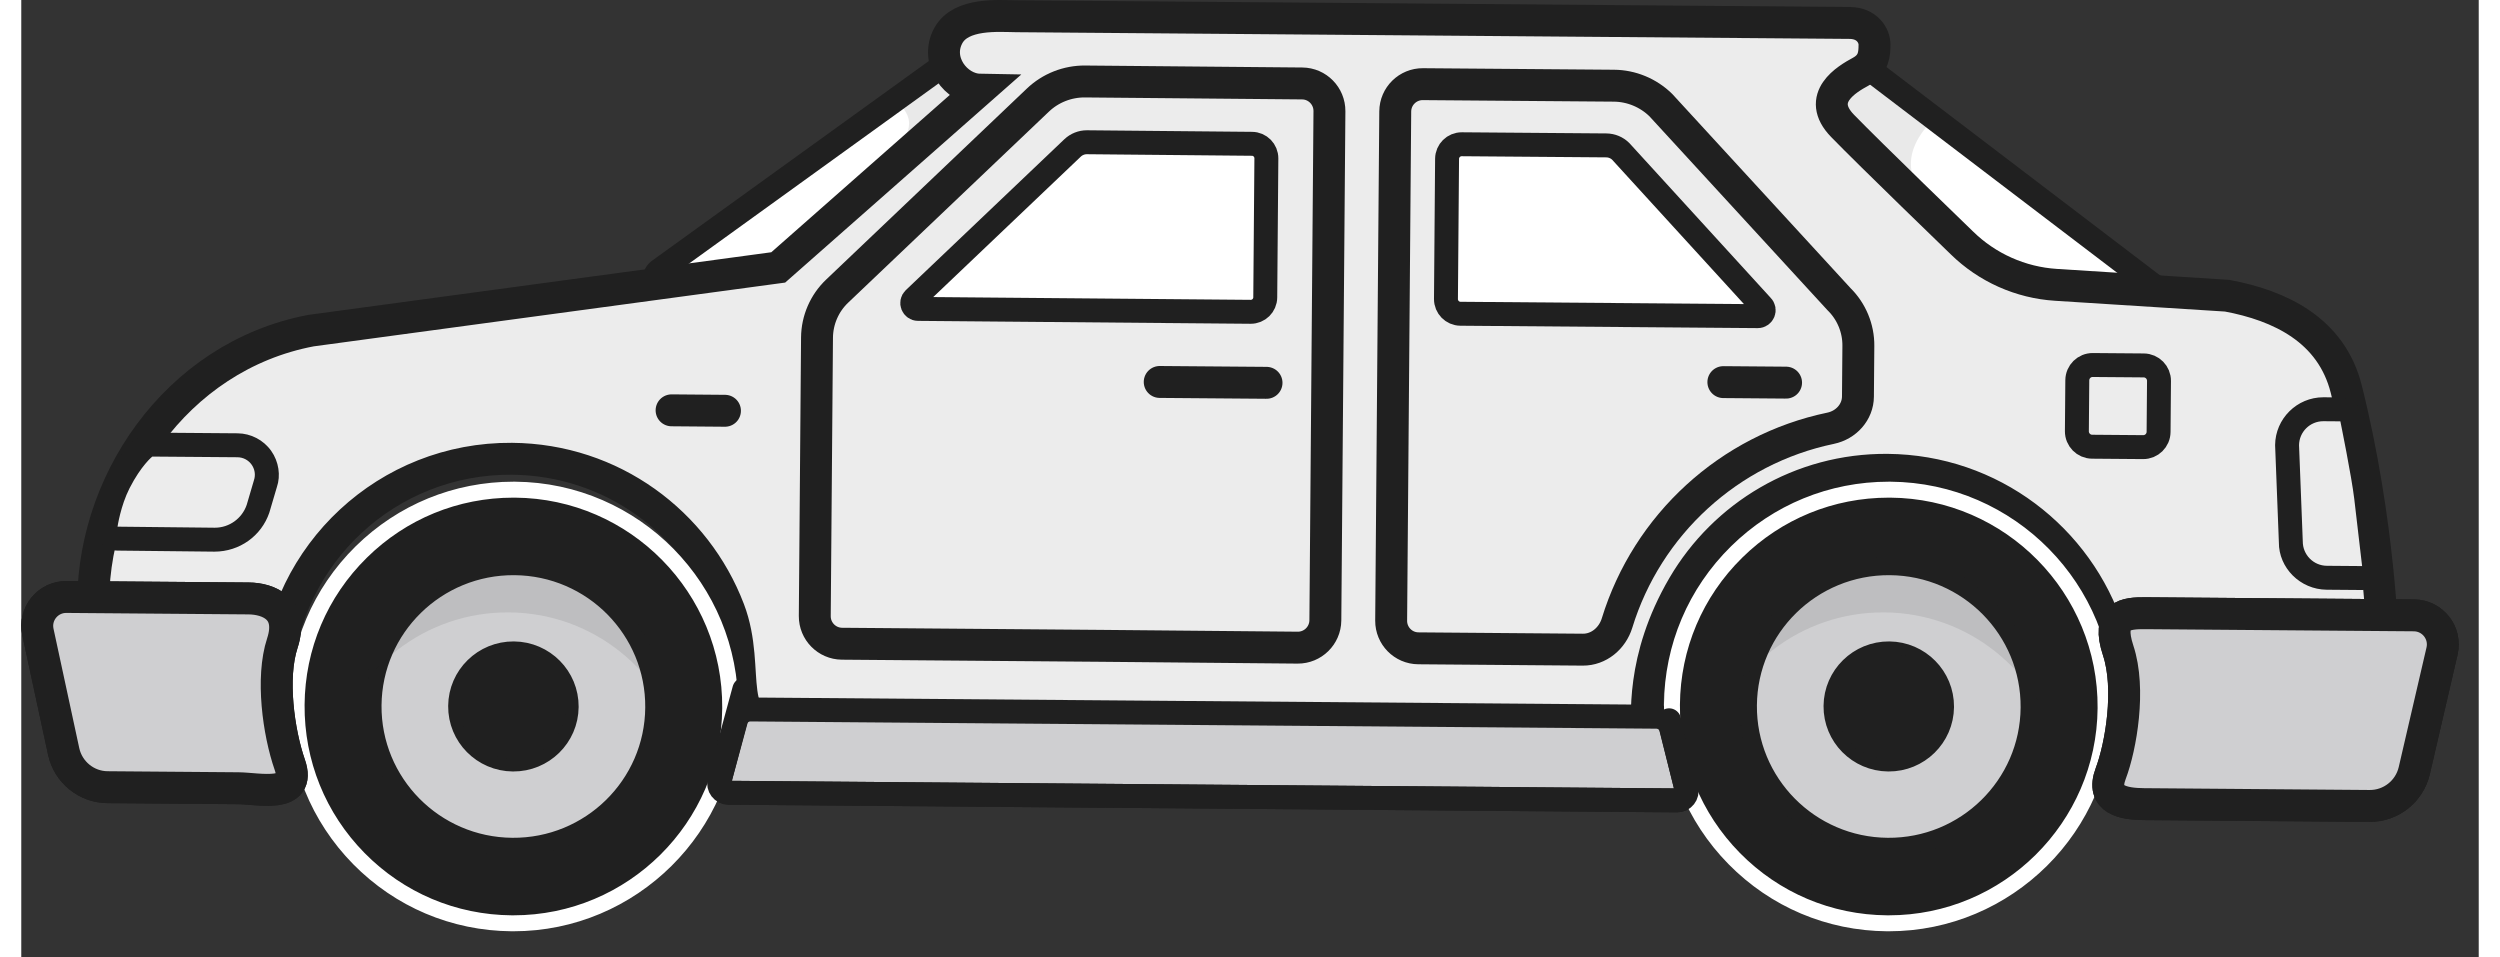 <?xml version="1.0" encoding="UTF-8"?>
<svg width="94px" height="36px" viewBox="0 0 77 30" version="1.1" xmlns="http://www.w3.org/2000/svg" xmlns:xlink="http://www.w3.org/1999/xlink">
    <rect x="0" y="0" width="77" height="30" fill="#333333" stroke="none"/>
    <!-- Generator: sketchtool 52.3 (67297) - http://www.bohemiancoding.com/sketch -->
    <title>FF00EB31-95A9-4B0E-BA17-F470A027F8BF@1x</title>
    <desc>Created with sketchtool.</desc>
    <g id="Page-1" stroke="none" stroke-width="1" fill="none" fill-rule="evenodd">
        <g id="Car-Model-Icons---Greyscale" transform="translate(-22, -116)">
            <g id="Group-101" transform="translate(22, 116)">
                <path d="M20.212,9.146 C20.064,9.146 19.927,9.057 19.867,8.918 C19.798,8.757 19.85,8.569 19.993,8.466 L29.493,1.611 C29.557,1.565 29.634,1.54 29.712,1.54 C29.724,1.54 29.735,1.542 29.747,1.542 C30.321,1.595 30.67,1.788 30.783,2.119 C30.889,2.425 30.761,2.768 30.424,3.084 L25.193,7.902 C24.739,8.291 24.123,8.454 23.335,8.581 L20.279,9.139 C20.257,9.143 20.234,9.146 20.212,9.146" id="Fill-1" fill="#FFFFFF"></path>
                <path d="M29.712,1.165 C29.555,1.165 29.401,1.214 29.273,1.308 L19.773,8.162 C19.488,8.367 19.384,8.742 19.522,9.065 C19.641,9.345 19.915,9.521 20.211,9.521 C20.256,9.521 20.301,9.517 20.346,9.508 L23.409,8.948 C24.243,8.815 24.915,8.634 25.427,8.195 L30.675,3.364 C31.125,2.939 31.291,2.442 31.137,1.996 C30.971,1.514 30.514,1.236 29.78,1.169 C29.757,1.167 29.734,1.165 29.712,1.165 M29.712,1.915 C30.668,2.002 30.534,2.466 30.167,2.812 L24.939,7.625 C24.565,7.947 24.006,8.094 23.275,8.21 L20.212,8.771 L29.712,1.915" id="Fill-3" fill="#202020"></path>
                <path d="M62.294,9.647 C62.193,9.644 62.098,9.6 62.029,9.526 L55.798,2.759 C55.718,2.672 55.684,2.552 55.706,2.436 C55.728,2.319 55.803,2.22 55.91,2.168 L56.922,1.674 C56.974,1.649 57.03,1.636 57.086,1.636 C57.167,1.636 57.247,1.662 57.314,1.713 L67.028,9.11 C67.158,9.209 67.209,9.38 67.155,9.533 C67.102,9.684 66.96,9.783 66.801,9.783 C66.797,9.783 62.294,9.647 62.294,9.647" id="Fill-5" fill="#FFFFFF"></path>
                <path d="M57.087,1.262 C56.975,1.262 56.863,1.287 56.758,1.338 L55.746,1.831 C55.533,1.935 55.381,2.133 55.337,2.366 C55.294,2.599 55.362,2.839 55.523,3.013 L61.754,9.781 C61.891,9.929 62.081,10.016 62.283,10.022 L66.779,10.158 L66.802,10.158 C67.119,10.158 67.402,9.959 67.509,9.659 C67.618,9.352 67.516,9.01 67.256,8.812 L57.542,1.415 C57.408,1.314 57.248,1.262 57.087,1.262 M57.087,2.012 L66.802,9.408 L62.306,9.272 L56.075,2.505 L57.087,2.012" id="Fill-7" fill="#202020"></path>
                <path d="M57.895,2.622 L56.743,3.135 L59.459,5.915 C59.459,5.915 58.764,5.096 59.685,3.99 C58.577,3.147 57.895,2.622 57.895,2.622" id="Fill-9" fill-opacity="0.1" fill="#202020"></path>
                <path d="M29.426,2.115 L29.733,2.609 L27.407,4.62 C27.407,4.62 28.146,4.04 27.642,3.408 L29.426,2.115 Z" id="Fill-11" fill-opacity="0.1" fill="#202020"></path>
                <polygon id="Stroke-13" stroke="#202020" stroke-linecap="round" stroke-linejoin="round" points="69.125 13.517 11.573 13.055 6.308 22.507 69.656 23.016"></polygon>
                <path d="M57.631,2.249 C58.054,2.02 58.066,1.688 58.068,1.404 C58.071,1.119 57.841,0.723 57.289,0.719 L31.184,0.509 C30.627,0.504 29.445,0.393 29.049,1.113 C28.611,1.908 29.294,2.797 30.037,2.81 L23.718,8.379 L9.081,10.359 C4.828,11.163 2.111,15.228 2.26,19.198 C2.297,20.191 2.783,21.124 3.583,21.721 L3.669,21.785 C4.482,22.391 5.471,22.724 6.485,22.732 C7.318,22.739 7.935,22.015 7.995,21.183 C8.268,17.351 11.479,14.344 15.373,14.375 C18.513,14.4 21.137,16.38 22.175,19.104 C22.909,21.028 21.897,22.856 23.956,22.873 C29.548,22.918 44.794,23.04 50.944,23.09 C50.949,22.538 50.725,20.665 52.077,18.355 C53.362,16.163 55.75,14.699 58.473,14.721 C61.717,14.747 64.454,16.875 65.399,19.804 C65.968,21.569 68.523,23.231 70.377,23.246 C72.205,23.26 74.205,22.06 73.998,20.243 C73.998,20.243 73.9,16.368 72.849,12.19 C72.383,10.34 70.774,9.573 69.114,9.265 L63.752,8.925 C62.647,8.855 61.597,8.387 60.806,7.611 C60.806,7.611 57.926,4.829 57.068,3.945 C56.209,3.061 57.207,2.479 57.631,2.249" id="Fill-15" fill="#ECECEC"></path>
                <path d="M57.631,2.249 C58.054,2.02 58.066,1.688 58.068,1.404 C58.071,1.119 57.841,0.723 57.289,0.719 L31.184,0.509 C30.627,0.504 29.445,0.393 29.049,1.113 C28.611,1.908 29.294,2.797 30.037,2.81 L23.718,8.379 L9.081,10.359 C4.828,11.163 2.111,15.228 2.26,19.198 C2.297,20.191 2.783,21.124 3.583,21.721 L3.669,21.785 C4.482,22.391 5.471,22.724 6.485,22.732 C7.318,22.739 7.935,22.015 7.995,21.183 C8.268,17.351 11.479,14.344 15.373,14.375 C18.513,14.4 21.137,16.38 22.175,19.104 C22.909,21.028 21.897,22.856 23.956,22.873 C29.548,22.918 44.794,23.04 50.944,23.09 C50.949,22.538 50.725,20.665 52.077,18.355 C53.362,16.163 55.75,14.699 58.473,14.721 C61.717,14.747 64.454,16.875 65.399,19.804 C65.968,21.569 68.523,23.231 70.377,23.246 C72.205,23.26 74.205,22.06 73.998,20.243 C73.998,20.243 73.9,16.368 72.849,12.19 C72.383,10.34 70.774,9.573 69.114,9.265 L63.752,8.925 C62.647,8.855 61.597,8.387 60.806,7.611 C60.806,7.611 57.926,4.829 57.068,3.945 C56.209,3.061 57.207,2.479 57.631,2.249 Z" id="Stroke-17" stroke="#202020"></path>
                <path d="M3.013,16.877 C2.905,16.876 2.802,16.828 2.732,16.746 C2.661,16.663 2.63,16.555 2.646,16.447 C2.65,16.418 2.755,15.723 3.058,15.128 C3.448,14.363 3.83,14.046 3.872,14.012 C3.938,13.96 4.021,13.931 4.106,13.931 C4.107,13.931 6.776,13.952 6.776,13.952 C7.073,13.955 7.353,14.101 7.525,14.342 C7.696,14.584 7.74,14.894 7.645,15.173 L7.423,15.925 C7.222,16.52 6.68,16.909 6.068,16.909 L3.013,16.877 Z" id="Fill-19" fill="#ECECEC"></path>
                <path d="M4.105,13.556 C3.935,13.556 3.77,13.614 3.637,13.72 C3.558,13.783 3.14,14.14 2.723,14.958 C2.398,15.597 2.286,16.313 2.274,16.393 C2.243,16.607 2.305,16.825 2.446,16.989 C2.586,17.154 2.792,17.25 3.008,17.252 L6.05,17.285 C6.839,17.285 7.525,16.793 7.773,16.06 L8.008,15.264 C8.133,14.902 8.07,14.465 7.83,14.126 C7.589,13.786 7.195,13.581 6.778,13.577 L4.111,13.556 L4.105,13.556 Z M4.105,14.306 L6.772,14.327 C7.148,14.33 7.41,14.699 7.289,15.052 L7.063,15.82 C6.918,16.245 6.516,16.535 6.066,16.535 L6.058,16.535 L3.016,16.502 C3.016,16.502 3.113,15.846 3.392,15.299 C3.756,14.584 4.105,14.306 4.105,14.306 Z" id="Fill-21" fill="#202020"></path>
                <path d="M51.706,22.831 C51.652,22.614 51.458,22.459 51.234,22.457 L22.851,22.23 C22.627,22.229 22.43,22.38 22.373,22.596 L21.875,24.471 C21.827,24.657 21.966,24.838 22.159,24.84 L51.884,25.079 C52.077,25.081 52.218,24.901 52.172,24.715 L51.706,22.831 Z" id="Fill-23" fill="#CFCFD1"></path>
                <path d="M51.706,22.831 C51.652,22.614 51.458,22.459 51.234,22.457 L22.851,22.23 C22.627,22.229 22.43,22.38 22.373,22.596 L21.875,24.471 C21.827,24.657 21.966,24.838 22.159,24.84 L51.884,25.079 C52.077,25.081 52.218,24.901 52.172,24.715 L51.706,22.831 Z" id="Stroke-25" stroke="#202020" stroke-width="0.75" stroke-linecap="round" stroke-linejoin="round"></path>
                <path d="M22.049,12.871 L20.376,12.857" id="Stroke-27" stroke="#202020" stroke-linecap="round" stroke-linejoin="round"></path>
                <path d="M58.561,16.467 C55.43,16.442 52.872,18.959 52.846,22.091 C52.821,25.22 55.339,27.779 58.47,27.804 C61.6,27.829 64.158,25.311 64.183,22.181 C64.208,19.05 61.691,16.492 58.561,16.467" id="Fill-29" fill="#737987"></path>
                <path d="M58.561,16.467 C55.43,16.442 52.872,18.959 52.846,22.091 C52.821,25.22 55.339,27.779 58.47,27.804 C61.6,27.829 64.158,25.311 64.183,22.181 C64.208,19.05 61.691,16.492 58.561,16.467 Z" id="Stroke-31" stroke="#284356" stroke-linecap="round" stroke-linejoin="round"></path>
                <path d="M58.502,23.798 C57.58,23.791 56.838,23.041 56.846,22.122 C56.854,21.204 57.607,20.466 58.529,20.473 C59.45,20.481 60.191,21.231 60.184,22.149 C60.177,23.068 59.423,23.806 58.502,23.798 M58.551,17.647 C56.062,17.627 54.028,19.621 54.008,22.1 C53.988,24.579 55.99,26.606 58.479,26.626 C60.968,26.646 63.002,24.652 63.021,22.173 C63.041,19.694 61.04,17.667 58.551,17.647" id="Fill-33" fill="#CFCFD1"></path>
                <path d="M58.502,23.798 C57.58,23.791 56.838,23.041 56.846,22.122 C56.854,21.204 57.607,20.466 58.529,20.473 C59.45,20.481 60.191,21.231 60.184,22.149 C60.177,23.068 59.423,23.806 58.502,23.798 Z M58.551,17.647 C56.062,17.627 54.028,19.621 54.008,22.1 C53.988,24.579 55.99,26.606 58.479,26.626 C60.968,26.646 63.002,24.652 63.021,22.173 C63.041,19.694 61.04,17.667 58.551,17.647 Z" id="Stroke-35" stroke="#202020" stroke-width="0.75" stroke-linecap="round" stroke-linejoin="round"></path>
                <path d="M58.529,20.473 C57.607,20.466 56.854,21.204 56.846,22.122 C56.839,23.04 57.58,23.79 58.502,23.798 C59.424,23.806 60.177,23.067 60.184,22.149 C60.192,21.231 59.45,20.48 58.529,20.473" id="Fill-37" fill="#202020"></path>
                <path d="M58.381,19.188 C61.012,19.209 63.204,21.022 63.823,23.459 C63.948,22.999 64.023,22.518 64.027,22.019 C64.052,18.887 61.535,16.33 58.404,16.305 C55.274,16.279 52.714,18.796 52.69,21.928 C52.686,22.427 52.753,22.909 52.87,23.371 C53.528,20.945 55.749,19.167 58.381,19.188" id="Fill-39" fill-opacity="0.1" fill="#202020"></path>
                <path d="M52.846,22.091 C52.821,25.22 55.339,27.779 58.47,27.804 C61.599,27.83 64.158,25.312 64.183,22.182 C64.208,19.05 61.691,16.493 58.561,16.467 C55.43,16.443 52.871,18.959 52.846,22.091 Z" id="Stroke-41" stroke="#202020" stroke-width="2" stroke-linecap="round" stroke-linejoin="round"></path>
                <path d="M58.569,15.093 L58.567,15.093 L58.513,15.093 C56.653,15.093 54.9,15.812 53.574,17.116 C52.233,18.435 51.486,20.198 51.471,22.08 C51.457,23.962 52.175,25.736 53.494,27.077 C54.814,28.418 56.577,29.165 58.459,29.18 L58.516,29.18 C62.368,29.18 65.527,26.046 65.558,22.193 C65.589,18.31 62.454,15.125 58.571,15.093 L58.569,15.093 Z M58.567,15.593 C62.174,15.622 65.087,18.581 65.058,22.189 C65.029,25.78 62.099,28.68 58.516,28.68 L58.463,28.68 C56.715,28.666 55.077,27.972 53.85,26.726 C52.625,25.48 51.958,23.832 51.971,22.084 C51.985,20.337 52.678,18.698 53.925,17.472 C55.158,16.259 56.786,15.593 58.513,15.593 L58.567,15.593 Z" id="Fill-43" fill="#FFFFFF"></path>
                <path d="M15.466,16.467 C12.336,16.442 9.777,18.959 9.752,22.091 C9.726,25.22 12.245,27.779 15.375,27.804 C18.505,27.829 21.063,25.311 21.089,22.181 C21.113,19.05 18.596,16.492 15.466,16.467" id="Fill-45" fill="#737987"></path>
                <path d="M15.466,16.467 C12.336,16.442 9.777,18.959 9.752,22.091 C9.726,25.22 12.245,27.779 15.375,27.804 C18.505,27.829 21.063,25.311 21.089,22.181 C21.113,19.05 18.596,16.492 15.466,16.467 Z" id="Stroke-47" stroke="#284356" stroke-linecap="round" stroke-linejoin="round"></path>
                <path d="M15.407,23.798 C14.485,23.791 13.743,23.041 13.751,22.122 C13.758,21.204 14.512,20.466 15.433,20.473 C16.355,20.481 17.096,21.231 17.089,22.149 C17.082,23.068 16.328,23.806 15.407,23.798 M15.456,17.647 C12.967,17.627 10.933,19.621 10.913,22.1 C10.893,24.579 12.895,26.606 15.384,26.626 C17.873,26.646 19.907,24.652 19.926,22.173 C19.946,19.694 17.945,17.667 15.456,17.647" id="Fill-49" fill="#CFCFD1"></path>
                <path d="M15.407,23.798 C14.485,23.791 13.743,23.041 13.751,22.122 C13.758,21.204 14.512,20.466 15.433,20.473 C16.355,20.481 17.096,21.231 17.089,22.149 C17.082,23.068 16.328,23.806 15.407,23.798 Z M15.456,17.647 C12.967,17.627 10.933,19.621 10.913,22.1 C10.893,24.579 12.895,26.606 15.384,26.626 C17.873,26.646 19.907,24.652 19.926,22.173 C19.946,19.694 17.945,17.667 15.456,17.647 Z" id="Stroke-51" stroke="#202020" stroke-width="0.75" stroke-linecap="round" stroke-linejoin="round"></path>
                <path d="M15.434,20.473 C14.512,20.466 13.758,21.204 13.751,22.122 C13.743,23.04 14.486,23.79 15.408,23.798 C16.328,23.806 17.081,23.067 17.09,22.149 C17.096,21.231 16.355,20.48 15.434,20.473" id="Fill-53" fill="#202020"></path>
                <path d="M15.286,19.188 C17.917,19.209 20.109,21.022 20.728,23.459 C20.853,22.999 20.928,22.518 20.932,22.019 C20.957,18.887 18.44,16.33 15.309,16.305 C12.178,16.279 9.619,18.796 9.595,21.928 C9.59,22.427 9.658,22.909 9.775,23.371 C10.433,20.945 12.654,19.167 15.286,19.188" id="Fill-55" fill-opacity="0.1" fill="#202020"></path>
                <path d="M9.751,22.091 C9.726,25.22 12.244,27.779 15.375,27.804 C18.504,27.83 21.063,25.312 21.088,22.182 C21.113,19.05 18.596,16.493 15.465,16.467 C12.335,16.443 9.776,18.959 9.751,22.091 Z" id="Stroke-57" stroke="#202020" stroke-width="2" stroke-linecap="round" stroke-linejoin="round"></path>
                <path d="M15.475,15.093 L15.473,15.093 L15.418,15.093 C13.559,15.093 11.806,15.812 10.479,17.116 C9.139,18.435 8.392,20.198 8.377,22.08 C8.363,23.962 9.081,25.736 10.399,27.077 C11.72,28.418 13.482,29.165 15.364,29.18 L15.421,29.18 C19.273,29.18 22.433,26.046 22.463,22.193 C22.494,18.31 19.36,15.125 15.476,15.093 L15.475,15.093 Z M15.473,15.593 C19.079,15.622 21.992,18.581 21.963,22.189 C21.934,25.78 19.005,28.68 15.421,28.68 L15.368,28.68 C13.62,28.666 11.982,27.972 10.755,26.726 C9.53,25.48 8.864,23.832 8.877,22.084 C8.89,20.337 9.584,18.698 10.831,17.472 C12.063,16.259 13.691,15.593 15.418,15.593 L15.473,15.593 Z" id="Fill-59" fill="#FFFFFF"></path>
                <path d="M66.969,13.533 C66.967,13.798 66.75,14.012 66.484,14.01 L64.886,13.997 C64.62,13.995 64.407,13.777 64.409,13.512 L64.422,11.915 C64.424,11.649 64.641,11.435 64.907,11.437 L66.504,11.45 C66.77,11.452 66.984,11.67 66.982,11.935 L66.969,13.533 Z" id="Stroke-61" stroke="#202020" stroke-width="0.75" stroke-linecap="round" stroke-linejoin="round"></path>
                <path d="M72.24,18.103 C71.614,18.098 71.108,17.584 71.113,16.959 L70.996,13.966 C71,13.328 71.51,12.823 72.131,12.823 L72.668,12.827 C72.845,12.829 72.997,12.954 73.033,13.127 C73.048,13.199 73.393,14.899 73.473,15.588 L73.719,17.693 C73.732,17.8 73.698,17.907 73.626,17.987 C73.555,18.066 73.453,18.112 73.347,18.112 C73.346,18.112 72.24,18.103 72.24,18.103" id="Fill-63" fill="#ECECEC"></path>
                <path d="M72.13,12.448 C71.304,12.448 70.627,13.12 70.62,13.946 L70.738,16.991 C70.731,17.789 71.403,18.471 72.236,18.478 L73.34,18.487 L73.346,18.487 C73.559,18.487 73.762,18.397 73.904,18.238 C74.048,18.078 74.116,17.864 74.091,17.65 L73.845,15.545 C73.763,14.84 73.414,13.125 73.4,13.052 C73.329,12.705 73.025,12.455 72.671,12.452 L72.142,12.448 L72.13,12.448 Z M72.13,13.198 L72.136,13.198 L72.665,13.202 C72.665,13.202 73.021,14.95 73.1,15.632 C73.18,16.312 73.346,17.737 73.346,17.737 L72.242,17.728 C71.822,17.725 71.484,17.382 71.487,16.962 L71.37,13.952 C71.373,13.534 71.713,13.198 72.13,13.198 Z" id="Fill-65" fill="#202020"></path>
                <path d="M24.933,10.576 C24.938,10.027 25.166,9.5 25.564,9.122 L31.851,3.139 C32.248,2.759 32.782,2.548 33.333,2.553 L40.136,2.615 C40.611,2.619 40.992,3.008 40.989,3.483 L40.861,19.439 C40.856,19.914 40.468,20.297 39.993,20.293 L33.825,20.236 L25.716,20.17 C25.242,20.166 24.86,19.778 24.863,19.303 L24.933,10.576 Z" id="Stroke-67" stroke="#202020" stroke-linecap="round" stroke-linejoin="round"></path>
                <path d="M39.018,11.995 L35.671,11.968" id="Stroke-69" stroke="#202020" stroke-linecap="round" stroke-linejoin="round"></path>
                <path d="M38.978,9.319 C38.976,9.57 38.771,9.772 38.52,9.77 L28.099,9.679 C27.935,9.678 27.854,9.477 27.974,9.362 L32.941,4.635 C33.061,4.521 33.224,4.456 33.39,4.457 L38.562,4.506 C38.813,4.507 39.015,4.713 39.013,4.964 L38.978,9.319 Z" id="Fill-71" fill="#FFFFFF"></path>
                <path d="M38.978,9.319 C38.976,9.57 38.771,9.772 38.52,9.77 L28.099,9.679 C27.935,9.678 27.854,9.477 27.974,9.362 L32.941,4.635 C33.061,4.521 33.224,4.456 33.39,4.457 L38.562,4.506 C38.813,4.507 39.015,4.713 39.013,4.964 L38.978,9.319 Z" id="Stroke-73" stroke="#202020" stroke-width="0.75" stroke-linecap="round" stroke-linejoin="round"></path>
                <path d="M56.695,13.418 C57.175,13.318 57.546,12.915 57.549,12.424 L57.562,10.837 C57.567,10.288 57.347,9.758 56.956,9.374 L51.374,3.295 C50.981,2.909 50.45,2.689 49.9,2.685 L43.919,2.637 C43.444,2.633 43.055,3.015 43.051,3.49 L42.923,19.447 C42.92,19.922 43.301,20.311 43.777,20.314 L48.927,20.356 C49.429,20.36 49.854,20.001 50.001,19.521 C50.945,16.442 53.511,14.08 56.695,13.418 Z" id="Stroke-75" stroke="#202020" stroke-linecap="round" stroke-linejoin="round"></path>
                <path d="M53.332,11.973 L55.297,11.989" id="Stroke-77" stroke="#202020" stroke-linecap="round" stroke-linejoin="round"></path>
                <path d="M44.675,4.975 C44.677,4.722 44.884,4.518 45.137,4.52 L49.666,4.556 C49.834,4.558 49.997,4.625 50.116,4.743 L54.54,9.588 C54.659,9.705 54.575,9.907 54.409,9.906 L45.094,9.831 C44.842,9.829 44.638,9.622 44.64,9.369 L44.675,4.975 Z" id="Fill-79" fill="#FFFFFF"></path>
                <path d="M44.675,4.975 C44.677,4.722 44.884,4.518 45.137,4.52 L49.666,4.556 C49.834,4.558 49.997,4.625 50.116,4.743 L54.54,9.588 C54.659,9.705 54.575,9.907 54.409,9.906 L45.094,9.831 C44.842,9.829 44.638,9.622 44.64,9.369 L44.675,4.975 Z" id="Stroke-81" stroke="#202020" stroke-width="0.75" stroke-linecap="round" stroke-linejoin="round"></path>
                <path d="M8.413,23.962 C8.786,25.031 7.433,24.703 6.807,24.698 L2.701,24.665 C2.04,24.66 1.468,24.193 1.328,23.546 L0.521,19.804 C0.398,19.234 0.834,18.7 1.416,18.705 L7.122,18.751 C7.747,18.756 8.535,19.071 8.179,20.155 C7.824,21.238 8.059,22.942 8.413,23.962 Z" id="Stroke-83" stroke="#202020" stroke-linecap="round" stroke-linejoin="round"></path>
                <path d="M8.414,23.957 C8.046,22.941 7.824,21.233 8.178,20.15 C8.534,19.066 7.747,18.751 7.122,18.746 L6.522,18.741 C6.508,18.801 6.492,18.864 6.471,18.929 C6.17,19.843 5.792,21.213 6.088,22.667 C6.17,23.075 5.888,23.478 5.471,23.475 L1.306,23.442 L1.329,23.541 C1.468,24.188 2.039,24.655 2.701,24.66 L6.808,24.693 C7.434,24.698 8.703,24.757 8.414,23.957" id="Fill-85" fill="#202020"></path>
                <path d="M8.413,23.962 C8.786,25.031 7.433,24.703 6.807,24.698 L2.701,24.665 C2.04,24.66 1.468,24.193 1.328,23.546 L0.521,19.804 C0.398,19.234 0.834,18.7 1.416,18.705 L7.122,18.751 C7.747,18.756 8.535,19.071 8.179,20.155 C7.824,21.238 8.059,22.942 8.413,23.962" id="Fill-87" fill="#CFCFD1"></path>
                <path d="M8.413,23.962 C8.786,25.031 7.433,24.703 6.807,24.698 L2.701,24.665 C2.04,24.66 1.468,24.193 1.328,23.546 L0.521,19.804 C0.398,19.234 0.834,18.7 1.416,18.705 L7.122,18.751 C7.747,18.756 8.535,19.071 8.179,20.155 C7.824,21.238 8.059,22.942 8.413,23.962 Z" id="Stroke-89" stroke="#202020" stroke-linecap="round" stroke-linejoin="round"></path>
                <path d="M22.655,21.603 L21.876,24.471 C21.827,24.657 21.966,24.839 22.159,24.84 L51.884,25.079 C52.077,25.081 52.218,24.901 52.173,24.714 L51.632,22.569" id="Stroke-91" stroke="#202020" stroke-width="0.75" stroke-linecap="round" stroke-linejoin="round"></path>
                <path d="M65.47,24.235 C65.152,25.072 65.882,25.191 66.512,25.196 L73.58,25.253 C74.246,25.258 74.828,24.799 74.98,24.151 L75.851,20.4 C75.984,19.83 75.555,19.286 74.969,19.281 L66.56,19.214 C65.93,19.208 65.337,19.273 65.702,20.379 C66.103,21.589 65.788,23.395 65.47,24.235 Z" id="Stroke-93" stroke="#202020" stroke-linecap="round" stroke-linejoin="round"></path>
                <path d="M74.687,19.301 L74.275,19.298 C74.272,19.317 74.273,19.335 74.269,19.353 L73.397,23.104 C73.246,23.752 72.664,24.212 71.998,24.207 L65.225,24.153 C65.212,24.187 65.2,24.223 65.188,24.255 C64.87,25.093 65.6,25.212 66.23,25.217 L73.298,25.274 C73.963,25.279 74.546,24.819 74.698,24.171 L75.569,20.421 C75.702,19.85 75.273,19.306 74.687,19.301" id="Fill-95" fill="#202020"></path>
                <path d="M65.47,24.235 C65.152,25.072 65.882,25.191 66.512,25.196 L73.58,25.253 C74.246,25.258 74.828,24.799 74.98,24.151 L75.851,20.4 C75.984,19.83 75.555,19.286 74.969,19.281 L66.56,19.214 C65.93,19.208 65.337,19.273 65.702,20.379 C66.103,21.589 65.788,23.395 65.47,24.235" id="Fill-97" fill="#CFCFD1"></path>
                <path d="M65.47,24.235 C65.152,25.072 65.882,25.191 66.512,25.196 L73.58,25.253 C74.246,25.258 74.828,24.799 74.98,24.151 L75.851,20.4 C75.984,19.83 75.555,19.286 74.969,19.281 L66.56,19.214 C65.93,19.208 65.337,19.273 65.702,20.379 C66.103,21.589 65.788,23.395 65.47,24.235 Z" id="Stroke-99" stroke="#202020" stroke-linecap="round" stroke-linejoin="round"></path>
            </g>
        </g>
    </g>
</svg>